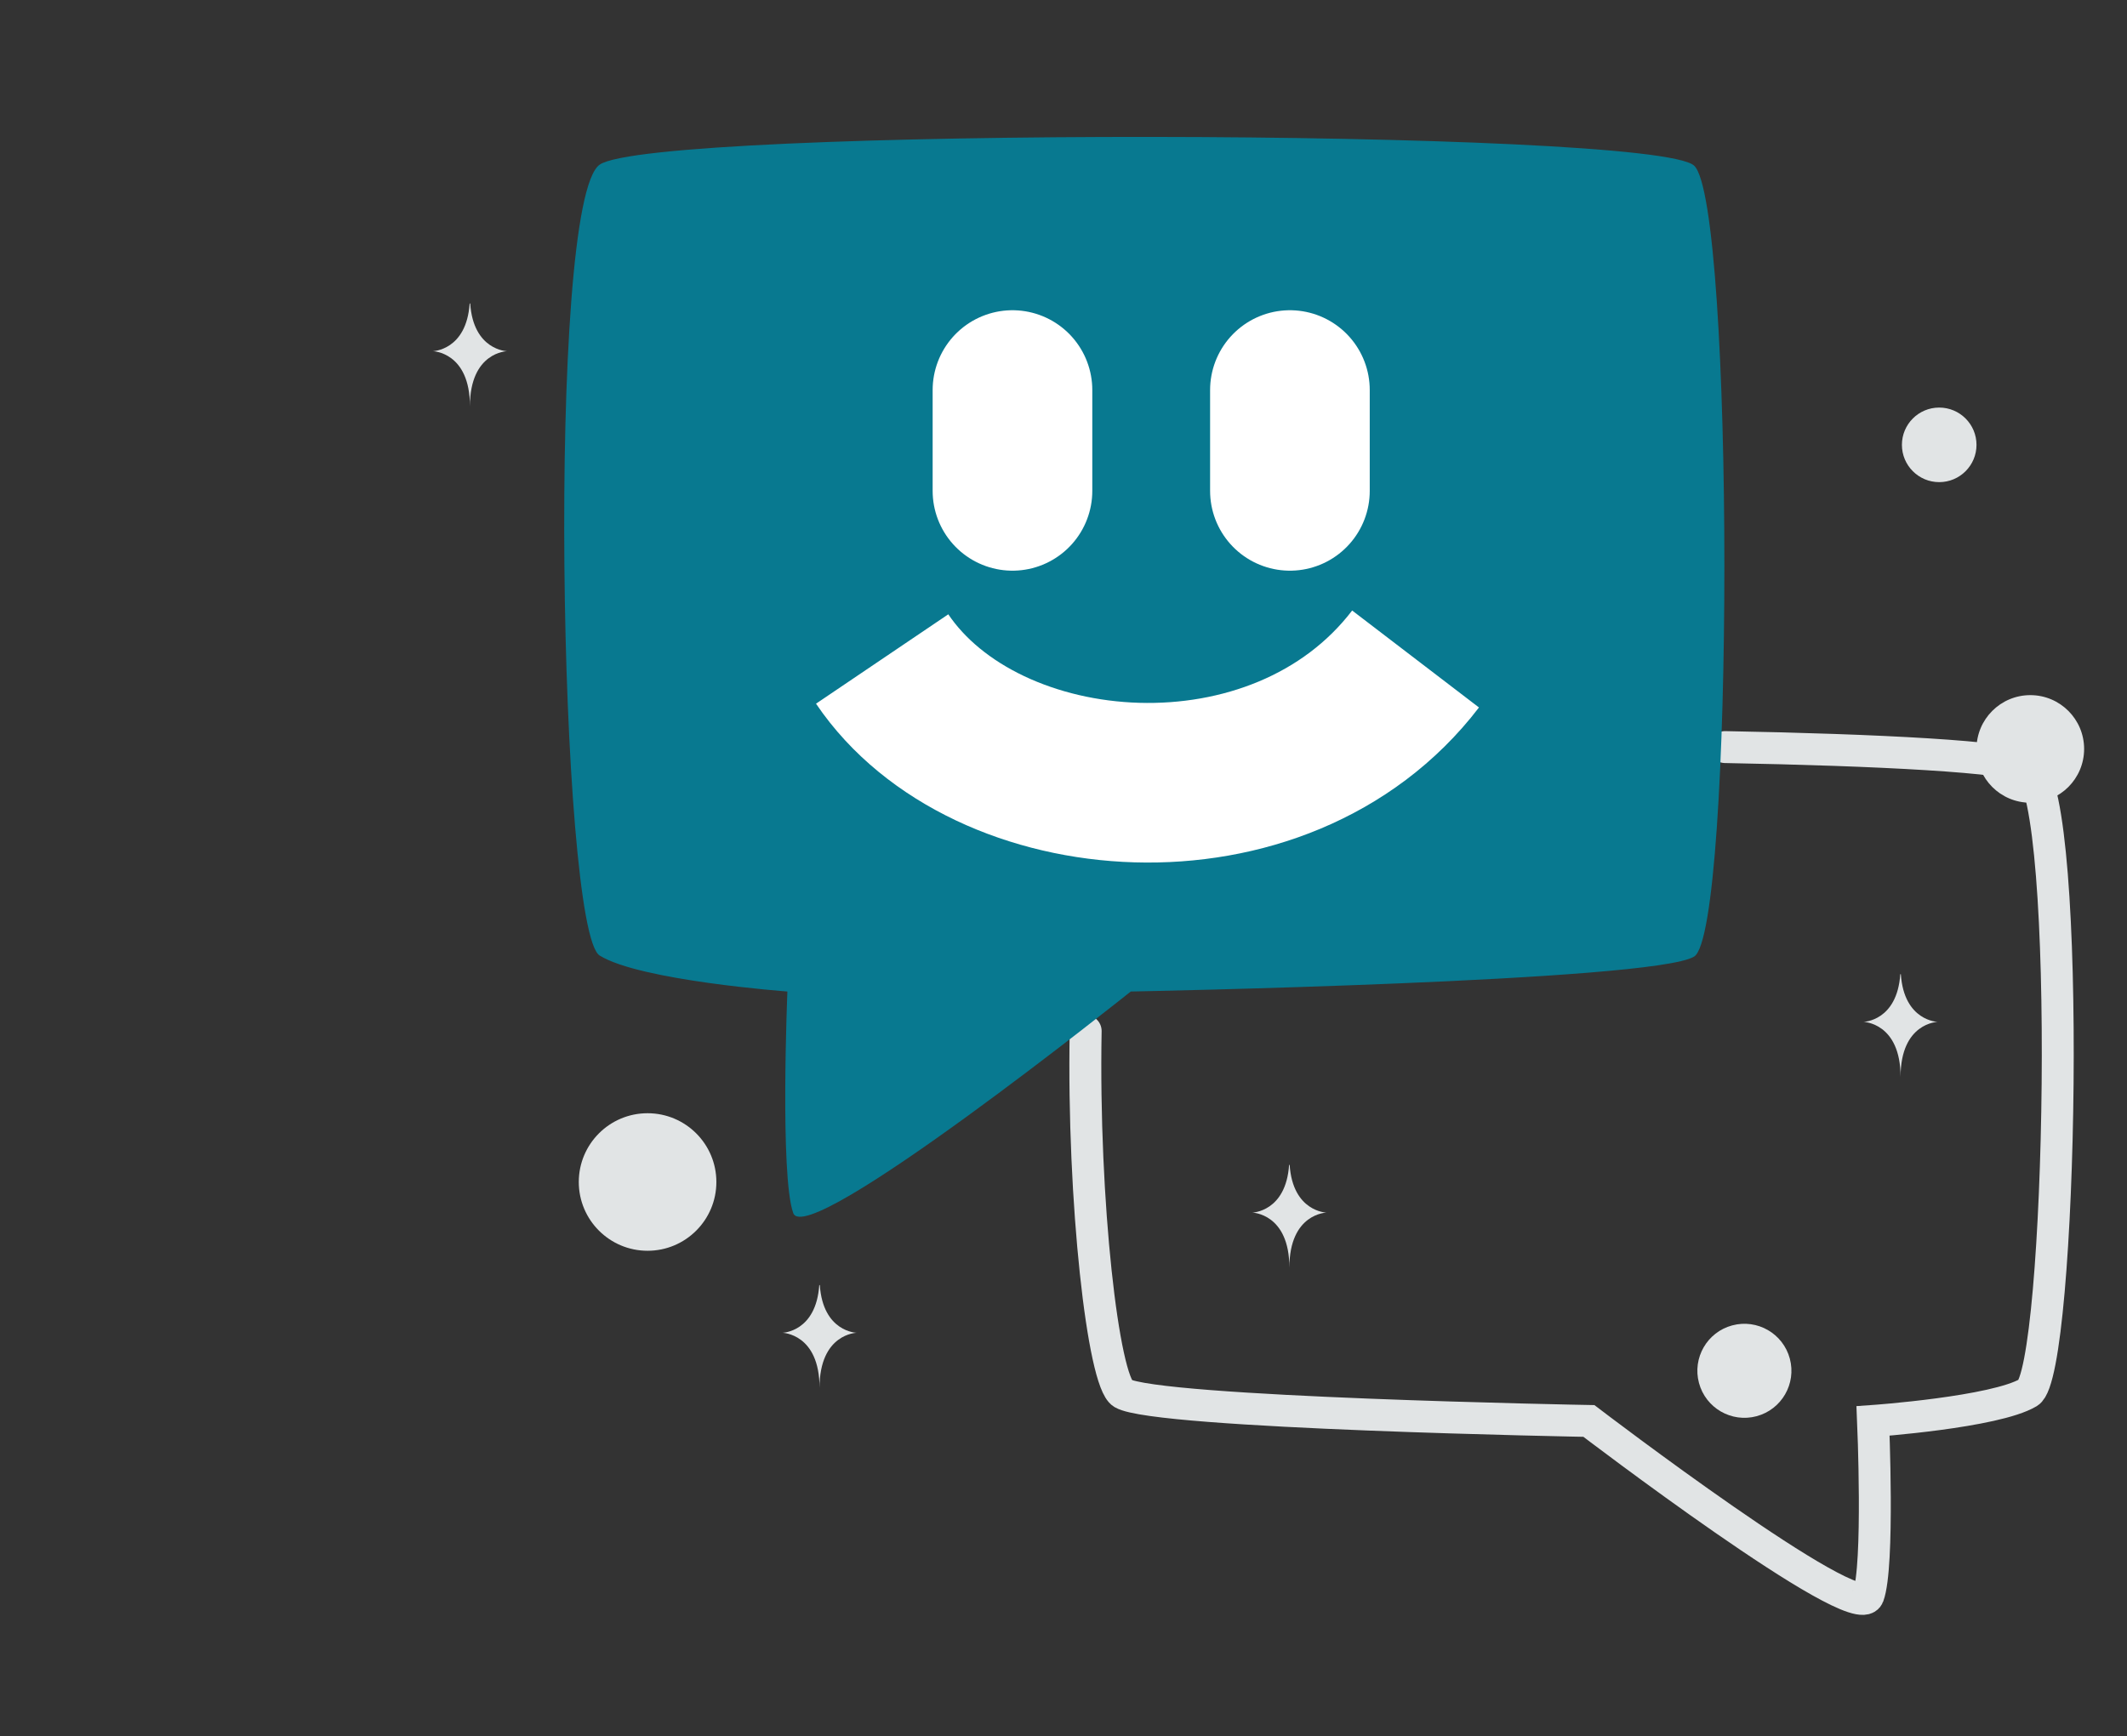 <svg width="387" height="316" viewBox="0 0 387 316" fill="none" xmlns="http://www.w3.org/2000/svg">
<rect x="0" y="0" width="387" height="316" fill="#333333" stroke="none"/>
<g clip-path="url(#clip0_19_752)">
<path d="M313.875 135.967C341.314 136.464 366.071 137.706 369.063 139.707C377.158 145.122 375.134 249.826 369.063 253.436C362.992 257.046 340.795 258.609 340.795 258.609C340.795 258.609 341.941 285.048 339.917 290.464C337.894 295.879 289.093 258.609 289.093 258.609C289.093 258.609 210.332 257.192 204.261 253.582C200.735 251.485 196.962 218.68 197.532 187.638" stroke="#E1E4E5" stroke-width="5.81" stroke-linecap="round"/>
<path d="M308.243 30.152C300.907 23.298 118.889 23.114 109.107 29.967C99.326 36.821 101.772 169.336 109.107 173.905C116.443 178.474 143.264 180.452 143.264 180.452C143.264 180.452 141.88 213.915 144.325 220.768C146.77 227.622 205.737 180.452 205.737 180.452C205.737 180.452 300.907 178.658 308.243 174.09C315.578 169.521 315.578 37.006 308.243 30.152Z" fill="#087990"/>
<path d="M160.505 119.935C179.282 147.716 232.928 152.135 257.557 119.935" stroke="white" stroke-width="29.048" stroke-linejoin="round"/>
<path d="M184.215 70.985V89.337M234.696 70.985V89.337" stroke="white" stroke-width="29.048" stroke-linecap="round" stroke-linejoin="round"/>
<path d="M369.408 146.094C364.001 146.094 359.617 141.711 359.617 136.303C359.617 130.895 364.001 126.512 369.408 126.512C374.816 126.512 379.199 130.895 379.199 136.303C379.199 141.711 374.816 146.094 369.408 146.094Z" fill="#E1E4E5"/>
<path d="M352.831 87.747C349.084 87.747 346.046 84.709 346.046 80.961C346.046 77.214 349.084 74.176 352.831 74.176C356.579 74.176 359.617 77.214 359.617 80.961C359.617 84.709 356.579 87.747 352.831 87.747Z" fill="#E1E4E5"/>
<path d="M130.341 215.12C130.341 222.033 124.737 227.636 117.824 227.636C110.912 227.636 105.308 222.033 105.308 215.12C105.308 208.208 110.912 202.604 117.824 202.604C124.737 202.604 130.341 208.208 130.341 215.12Z" fill="#E1E4E5"/>
<path d="M325.652 247.267C326.875 251.832 324.166 256.524 319.601 257.747C315.037 258.97 310.345 256.261 309.122 251.696C307.898 247.132 310.607 242.44 315.172 241.217C319.737 239.993 324.429 242.702 325.652 247.267Z" fill="#E1E4E5"/>
<path d="M234.547 212.004H234.645C235.227 220.559 241.353 220.69 241.353 220.69C241.353 220.69 234.597 220.827 234.597 230.712C234.597 220.827 227.842 220.69 227.842 220.69C227.842 220.69 233.965 220.559 234.547 212.004ZM345.752 177.293H345.85C346.432 185.848 352.558 185.979 352.558 185.979C352.558 185.979 345.802 186.116 345.802 196.001C345.802 186.116 339.047 185.979 339.047 185.979C339.047 185.979 345.17 185.848 345.752 177.293ZM149.062 233.878H149.16C149.742 242.433 155.868 242.564 155.868 242.564C155.868 242.564 149.112 242.701 149.112 252.586C149.112 242.701 142.357 242.564 142.357 242.564C142.357 242.564 148.481 242.433 149.062 233.878ZM85.452 55.228H85.55C86.132 63.783 92.258 63.914 92.258 63.914C92.258 63.914 85.503 64.051 85.503 73.936C85.503 64.051 78.747 63.914 78.747 63.914C78.747 63.914 84.871 63.783 85.452 55.228Z" fill="#E1E4E5"/>
</g>
<defs>
<clipPath id="clip0_19_752">
<rect width="474" height="316" fill="white"/>
</clipPath>
</defs>
</svg>
